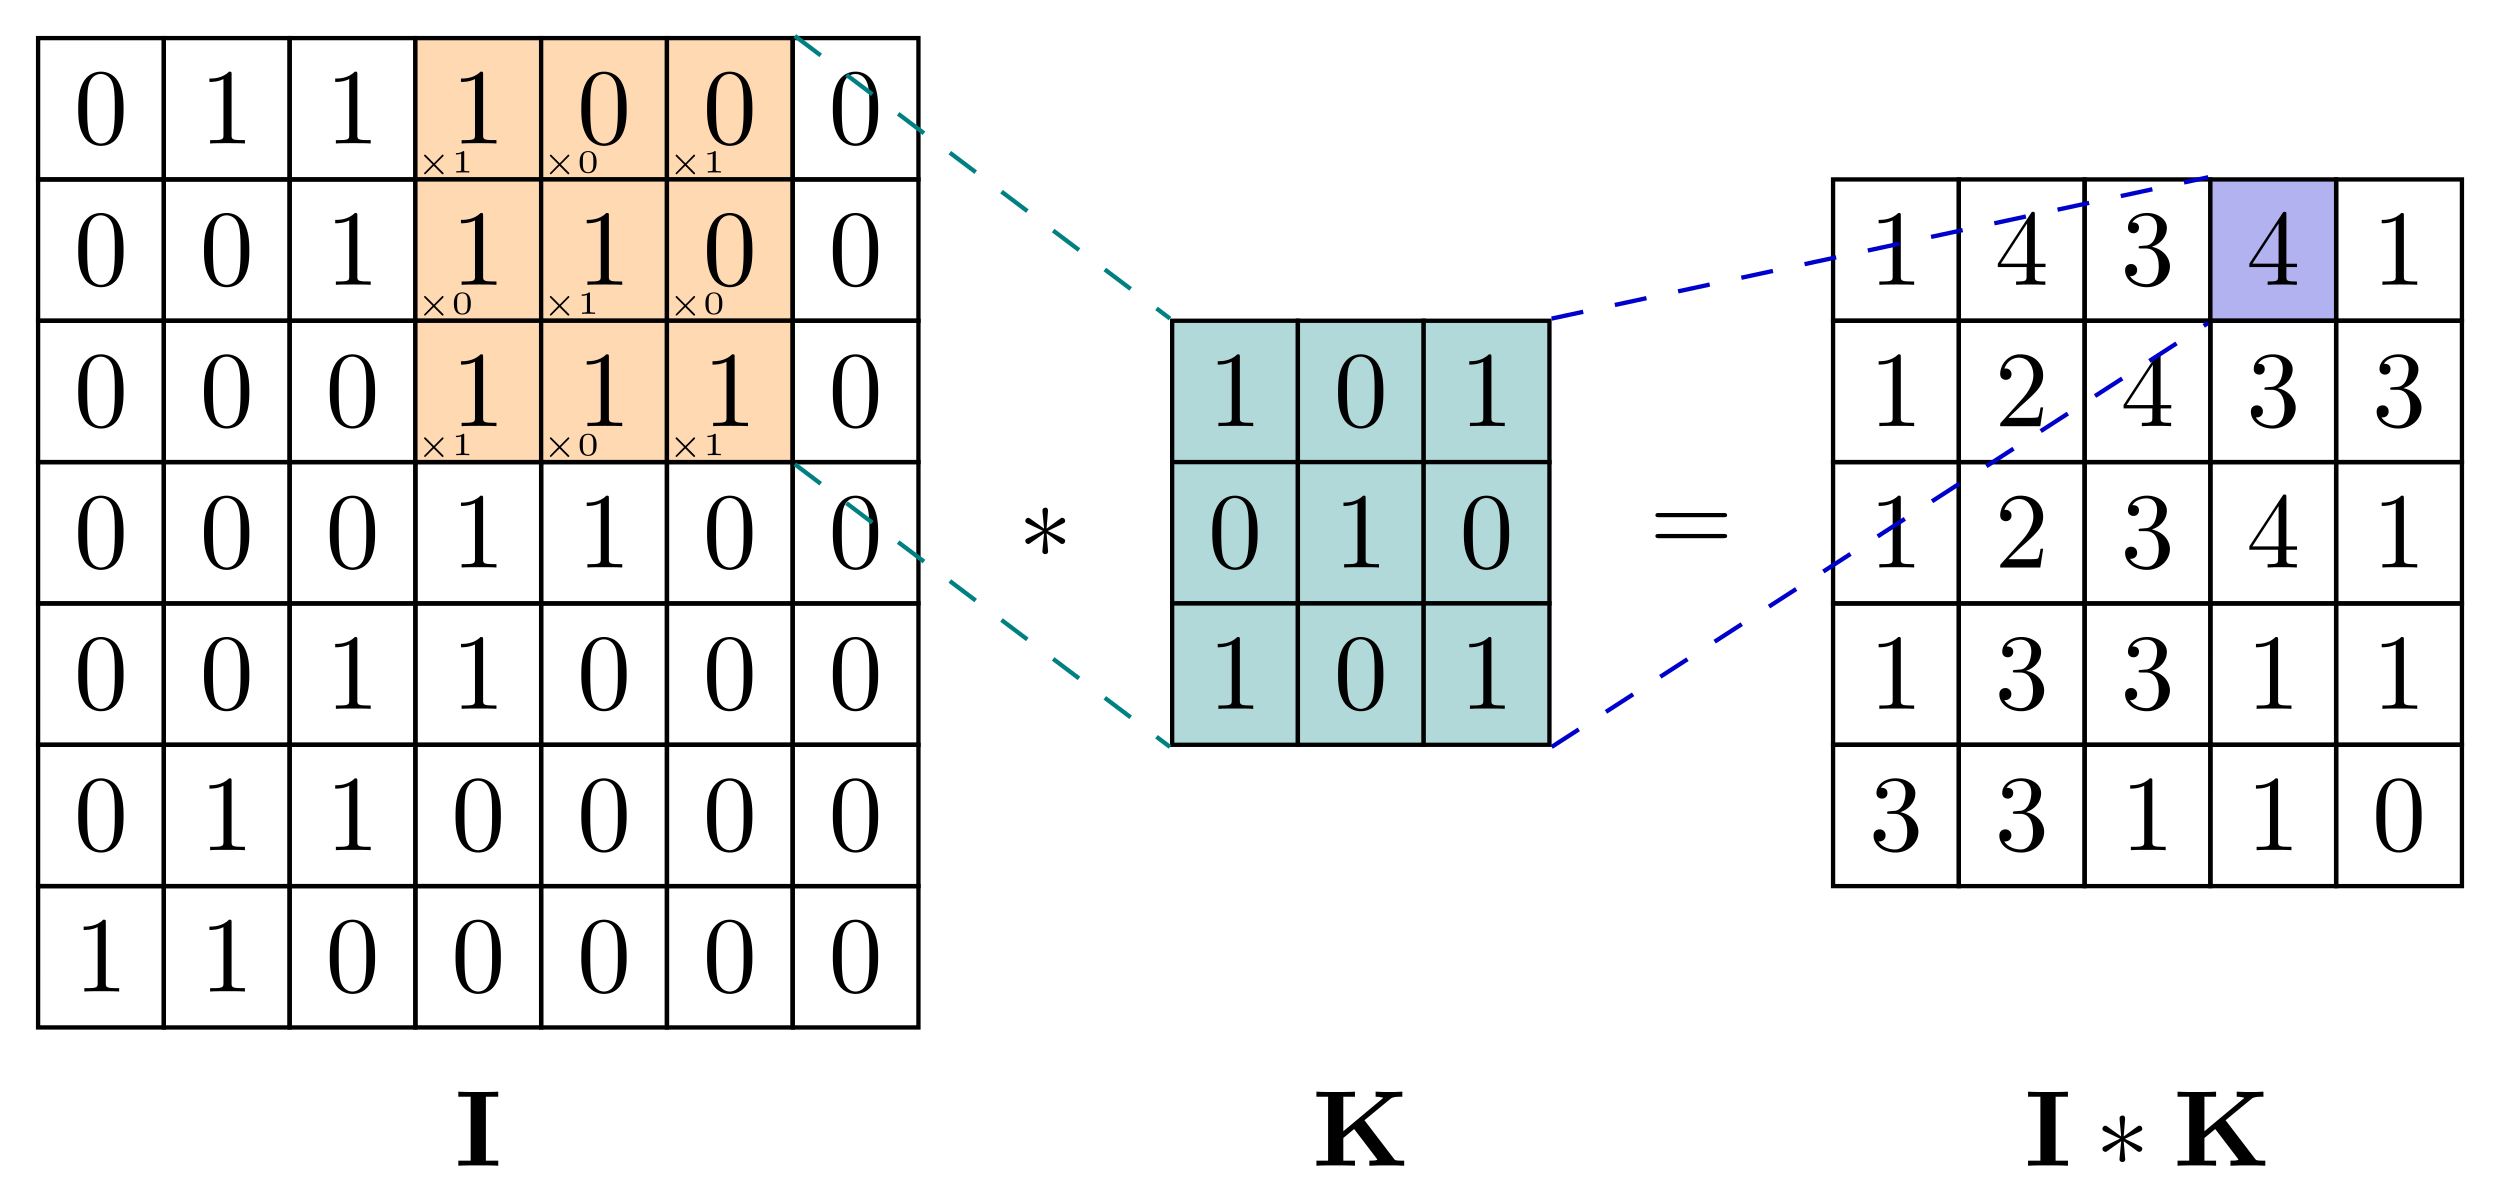 <svg height="148.064" viewBox="0 0 231.03 111.048" width="308.04" xmlns="http://www.w3.org/2000/svg" xmlns:xlink="http://www.w3.org/1999/xlink"><symbol id="a" overflow="visible"><path d="m4.578-3.188c0-.796-.047-1.593-.39-2.328-.455-.968-1.283-1.124-1.688-1.124-.61 0-1.328.266-1.75 1.188-.313.687-.36 1.469-.36 2.266 0 .75.032 1.64.454 2.406a1.83 1.83 0 0 0 1.64 1c.532 0 1.297-.203 1.735-1.157.312-.687.36-1.468.36-2.25zm-2.094 3.188c-.39 0-.984-.25-1.156-1.203-.11-.594-.11-1.516-.11-2.11 0-.64 0-1.296.079-1.828.187-1.187.937-1.28 1.187-1.28.329 0 .985.187 1.172 1.171.11.563.11 1.313.11 1.938 0 .75 0 1.421-.11 2.062-.156.953-.719 1.25-1.172 1.25zm0 0"/></symbol><symbol id="b" overflow="visible"><path d="m2.938-6.375c0-.25 0-.266-.235-.266-.625.641-1.5.641-1.812.641v.313c.203 0 .78 0 1.296-.266v5.172c0 .36-.03.469-.921.469h-.313v.312c.344-.031 1.203-.031 1.61-.031.39 0 1.265 0 1.609.031v-.313h-.313c-.906 0-.921-.109-.921-.468zm0 0"/></symbol><symbol id="c" overflow="visible"><path d="m6.844-3.266c.156 0 .343 0 .343-.187 0-.203-.187-.203-.328-.203h-5.968c-.141 0-.329 0-.329.203 0 .187.188.187.329.187zm.015 1.938c.141 0 .329 0 .329-.203 0-.188-.188-.188-.344-.188h-5.954c-.141 0-.329 0-.329.188 0 .203.188.203.329.203zm0 0"/></symbol><symbol id="d" overflow="visible"><path d="m2.938-1.64v.859c0 .36-.032.469-.766.469h-.203v.312c.406-.031.922-.031 1.343-.031.422 0 .938 0 1.36.031v-.313h-.219c-.734 0-.75-.109-.75-.468v-.86h.985v-.312h-.985v-4.531c0-.204 0-.266-.172-.266-.078 0-.11 0-.187.125l-3.064 4.672v.312zm.046-.313h-2.421l2.421-3.719zm0 0"/></symbol><symbol id="e" overflow="visible"><path d="m2.89-3.516c.813-.265 1.391-.953 1.391-1.75 0-.812-.875-1.375-1.828-1.375-1 0-1.765.594-1.765 1.36 0 .328.218.515.515.515s.5-.218.5-.515c0-.485-.469-.485-.61-.485.298-.5.954-.625 1.313-.625.422 0 .969.22.969 1.11 0 .125-.031.703-.281 1.14-.297.485-.64.516-.89.516a3.29 3.29 0 0 1 -.392.031c-.078.016-.14.031-.14.125 0 .11.062.11.234.11h.438c.812 0 1.187.671 1.187 1.656 0 1.36-.687 1.64-1.125 1.64-.437 0-1.187-.171-1.531-.75.344.047.656-.171.656-.546a.537.537 0 0 0 -.547-.563c-.25 0-.562.14-.562.578 0 .907.922 1.564 2.015 1.564 1.22 0 2.126-.906 2.126-1.922 0-.813-.641-1.594-1.672-1.813zm0 0"/></symbol><symbol id="f" overflow="visible"><path d="m1.266-.766 1.062-1.03c1.547-1.376 2.14-1.907 2.14-2.907 0-1.14-.89-1.938-2.109-1.938a1.843 1.843 0 0 0 -1.859 1.813c0 .547.5.547.531.547.172 0 .516-.11.516-.532a.513.513 0 0 0 -.531-.515c-.079 0-.094 0-.125.016.218-.657.765-1.016 1.343-1.016.907 0 1.329.812 1.329 1.625 0 .797-.485 1.578-1.047 2.203l-1.907 2.125c-.109.11-.109.14-.109.375h3.703l.266-1.734h-.235c-.062.296-.124.734-.234.89-.063.078-.719.078-.938.078zm0 0"/></symbol><symbol id="g" overflow="visible"><path d="m2.875-6.375h1.14v-.469c-.406.032-1.39.032-1.843.032s-1.438 0-1.844-.032v.469h1.14v5.906h-1.139v.469c.406-.031 1.39-.031 1.844-.031.453 0 1.437 0 1.844.031v-.469h-1.142zm0 0"/></symbol><symbol id="h" overflow="visible"><path d="m4.828-4.203 2.406-1.984c.22-.188.625-.188.938-.188h.156v-.469c-.39.032-.969.032-1.015.032-.375 0-1.094 0-1.454-.032v.469c.125 0 .329 0 .579.063.156.03.046.015.125.046l-3.689 3.079v-3.188h1.078v-.469c-.375.032-1.344.032-1.781.032-.422 0-1.406 0-1.781-.032v.469h1.078v5.906h-1.078v.469c.376-.031 1.36-.031 1.78-.031.438 0 1.407 0 1.782.031v-.469h-1.077v-2.094l1-.828 2.063 2.704c.046.062.046.078.078.14-.188.078-.391.078-.735.078v.469c.407-.031 1.313-.031 1.75-.031.407 0 1.094 0 1.469.031v-.469h-.297c-.531 0-.562-.047-.672-.203zm0 0"/></symbol><symbol id="i" overflow="visible"><path d="m2.734-4.25c.016-.14.016-.39-.234-.39-.172 0-.297.14-.266.265v.125l.141 1.547-1.281-.922c-.094-.047-.11-.078-.172-.078-.14 0-.281.14-.281.281 0 .156.109.203.203.25l1.422.672-1.375.672c-.157.078-.25.125-.25.266 0 .156.14.28.28.28.063 0 .079 0 .329-.187l1.125-.797-.156 1.672c0 .203.187.25.265.25.125 0 .266-.062.266-.25l-.14-1.672 1.265.922c.094.047.11.063.188.063.14 0 .265-.14.265-.282 0-.14-.094-.187-.219-.25-.593-.296-.609-.296-1.39-.671l1.375-.672c.156-.078.234-.11.234-.266 0-.14-.125-.281-.266-.281-.078 0-.093 0-.343.187l-1.11.813zm0 0"/></symbol><symbol id="j" overflow="visible"><path d="m2.469-1.484c.031-.032.047-.063.047-.079 0-.046-.032-.093-.079-.093-.03 0-.046.015-.078.047l-.734.75-.75-.75c-.031-.032-.047-.047-.078-.047-.047 0-.078.047-.078.093 0 .032.015.047.047.079l.734.734-.734.75c-.032.031-.047.047-.047.078 0 .047.031.078.078.078.031 0 .047-.015.078-.046l.734-.734.766.766c.016.015.047.015.063.015a.074.074 0 0 0 .078-.078c0-.015 0-.031-.016-.047 0-.015-.563-.562-.766-.781zm0 0"/></symbol><symbol id="k" overflow="visible"><path d="m1.188-1.89c0-.094-.016-.094-.11-.094-.203.187-.547.187-.594.187h-.062v.125h.062c.063 0 .25 0 .422-.078v1.5c0 .078 0 .125-.312.125h-.14v.125c.155-.016.421-.016.593-.016s.437 0 .61.016v-.125h-.157c-.313 0-.313-.047-.313-.125zm0 0"/></symbol><symbol id="l" overflow="visible"><path d="m1.797-.953c0-.219 0-1.031-.781-1.031-.782 0-.782.812-.782 1.03 0 .22 0 1.016.782 1.016.78 0 .78-.796.78-1.015zm-.781.922a.441.441 0 0 1 -.438-.344c-.047-.156-.047-.375-.047-.61 0-.234 0-.437.047-.609.078-.25.313-.297.438-.297.218 0 .375.11.437.329.047.14.047.39.047.578 0 .203 0 .437-.047.625-.078.28-.312.328-.437.328zm0 0"/></symbol><path d="m-5.811-3.322h11.62v13.062h-11.619zm0 0" fill="none" stroke="#000" stroke-miterlimit="10" stroke-width=".399" transform="matrix(1 0 0 -1 9.331 13.26)"/><use x="6.84" xlink:href="#a" y="13.26"/><path d="m-5.812-3.322h11.625v13.062h-11.625zm0 0" fill="none" stroke="#000" stroke-miterlimit="10" stroke-width=".399" transform="matrix(1 0 0 -1 20.953 13.26)"/><use x="18.463" xlink:href="#b" y="13.26"/><path d="m-5.81-3.322h11.62v13.062h-11.62zm0 0" fill="none" stroke="#000" stroke-miterlimit="10" stroke-width=".399" transform="matrix(1 0 0 -1 32.576 13.26)"/><use x="30.085" xlink:href="#b" y="13.26"/><path d="m-5.811-3.322h11.62v13.062h-11.619zm0 0" fill="#ffd9b2" stroke="#000" stroke-miterlimit="10" stroke-width=".399" transform="matrix(1 0 0 -1 44.198 13.26)"/><use x="41.707" xlink:href="#b" y="13.26"/><path d="m-5.812-3.322h11.625v13.062h-11.625zm0 0" fill="#ffd9b2" stroke="#000" stroke-miterlimit="10" stroke-width=".399" transform="matrix(1 0 0 -1 55.82 13.26)"/><use x="53.33" xlink:href="#a" y="13.26"/><path d="m-5.81-3.322h11.62v13.062h-11.62zm0 0" fill="#ffd9b2" stroke="#000" stroke-miterlimit="10" stroke-width=".399" transform="matrix(1 0 0 -1 67.443 13.26)"/><use x="64.952" xlink:href="#a" y="13.26"/><path d="m-5.811-3.322h11.621v13.062h-11.621zm0 0" fill="none" stroke="#000" stroke-miterlimit="10" stroke-width=".399" transform="matrix(1 0 0 -1 79.065 13.26)"/><use x="76.574" xlink:href="#a" y="13.26"/><path d="m-5.811-3.319h11.62v13.059h-11.619zm0 0" fill="none" stroke="#000" stroke-miterlimit="10" stroke-width=".399" transform="matrix(1 0 0 -1 9.331 26.322)"/><use x="6.84" xlink:href="#a" y="26.322"/><path d="m-5.812-3.319h11.625v13.059h-11.625zm0 0" fill="none" stroke="#000" stroke-miterlimit="10" stroke-width=".399" transform="matrix(1 0 0 -1 20.953 26.322)"/><use x="18.463" xlink:href="#a" y="26.322"/><path d="m-5.81-3.319h11.62v13.059h-11.62zm0 0" fill="none" stroke="#000" stroke-miterlimit="10" stroke-width=".399" transform="matrix(1 0 0 -1 32.576 26.322)"/><use x="30.085" xlink:href="#b" y="26.322"/><path d="m-5.811-3.319h11.62v13.059h-11.619zm0 0" fill="#ffd9b2" stroke="#000" stroke-miterlimit="10" stroke-width=".399" transform="matrix(1 0 0 -1 44.198 26.322)"/><use x="41.707" xlink:href="#b" y="26.322"/><path d="m-5.812-3.319h11.625v13.059h-11.625zm0 0" fill="#ffd9b2" stroke="#000" stroke-miterlimit="10" stroke-width=".399" transform="matrix(1 0 0 -1 55.82 26.322)"/><use x="53.33" xlink:href="#b" y="26.322"/><path d="m-5.81-3.319h11.62v13.059h-11.62zm0 0" fill="#ffd9b2" stroke="#000" stroke-miterlimit="10" stroke-width=".399" transform="matrix(1 0 0 -1 67.443 26.322)"/><use x="64.952" xlink:href="#a" y="26.322"/><path d="m-5.811-3.319h11.621v13.059h-11.621zm0 0" fill="none" stroke="#000" stroke-miterlimit="10" stroke-width=".399" transform="matrix(1 0 0 -1 79.065 26.322)"/><use x="76.574" xlink:href="#a" y="26.322"/><path d="m-5.811-3.32h11.62v13.062h-11.619zm0 0" fill="none" stroke="#000" stroke-miterlimit="10" stroke-width=".399" transform="matrix(1 0 0 -1 9.331 39.383)"/><use x="6.84" xlink:href="#a" y="39.383"/><path d="m-5.812-3.32h11.625v13.062h-11.625zm0 0" fill="none" stroke="#000" stroke-miterlimit="10" stroke-width=".399" transform="matrix(1 0 0 -1 20.953 39.383)"/><use x="18.463" xlink:href="#a" y="39.383"/><path d="m-5.81-3.32h11.62v13.062h-11.62zm0 0" fill="none" stroke="#000" stroke-miterlimit="10" stroke-width=".399" transform="matrix(1 0 0 -1 32.576 39.383)"/><use x="30.085" xlink:href="#a" y="39.383"/><path d="m-5.811-3.32h11.62v13.062h-11.619zm0 0" fill="#ffd9b2" stroke="#000" stroke-miterlimit="10" stroke-width=".399" transform="matrix(1 0 0 -1 44.198 39.383)"/><use x="41.707" xlink:href="#b" y="39.383"/><path d="m-5.812-3.32h11.625v13.062h-11.625zm0 0" fill="#ffd9b2" stroke="#000" stroke-miterlimit="10" stroke-width=".399" transform="matrix(1 0 0 -1 55.82 39.383)"/><use x="53.33" xlink:href="#b" y="39.383"/><path d="m-5.81-3.32h11.62v13.062h-11.62zm0 0" fill="#ffd9b2" stroke="#000" stroke-miterlimit="10" stroke-width=".399" transform="matrix(1 0 0 -1 67.443 39.383)"/><use x="64.952" xlink:href="#b" y="39.383"/><path d="m-5.811-3.32h11.621v13.062h-11.621zm0 0" fill="none" stroke="#000" stroke-miterlimit="10" stroke-width=".399" transform="matrix(1 0 0 -1 79.065 39.383)"/><use x="76.574" xlink:href="#a" y="39.383"/><path d="m-5.811-3.32h11.62v13.061h-11.619zm0 0" fill="none" stroke="#000" stroke-miterlimit="10" stroke-width=".399" transform="matrix(1 0 0 -1 9.331 52.445)"/><use x="6.84" xlink:href="#a" y="52.445"/><path d="m-5.812-3.32h11.625v13.061h-11.625zm0 0" fill="none" stroke="#000" stroke-miterlimit="10" stroke-width=".399" transform="matrix(1 0 0 -1 20.953 52.445)"/><use x="18.463" xlink:href="#a" y="52.445"/><path d="m-5.81-3.32h11.62v13.061h-11.62zm0 0" fill="none" stroke="#000" stroke-miterlimit="10" stroke-width=".399" transform="matrix(1 0 0 -1 32.576 52.445)"/><use x="30.085" xlink:href="#a" y="52.445"/><path d="m-5.811-3.32h11.62v13.061h-11.619zm0 0" fill="none" stroke="#000" stroke-miterlimit="10" stroke-width=".399" transform="matrix(1 0 0 -1 44.198 52.445)"/><use x="41.707" xlink:href="#b" y="52.445"/><path d="m-5.812-3.32h11.625v13.061h-11.625zm0 0" fill="none" stroke="#000" stroke-miterlimit="10" stroke-width=".399" transform="matrix(1 0 0 -1 55.82 52.445)"/><use x="53.33" xlink:href="#b" y="52.445"/><path d="m-5.81-3.32h11.62v13.061h-11.62zm0 0" fill="none" stroke="#000" stroke-miterlimit="10" stroke-width=".399" transform="matrix(1 0 0 -1 67.443 52.445)"/><use x="64.952" xlink:href="#a" y="52.445"/><path d="m-5.811-3.32h11.621v13.061h-11.621zm0 0" fill="none" stroke="#000" stroke-miterlimit="10" stroke-width=".399" transform="matrix(1 0 0 -1 79.065 52.445)"/><use x="76.574" xlink:href="#a" y="52.445"/><path d="m-5.811-3.322h11.62v13.062h-11.619zm0 0" fill="none" stroke="#000" stroke-miterlimit="10" stroke-width=".399" transform="matrix(1 0 0 -1 9.331 65.506)"/><use x="6.84" xlink:href="#a" y="65.506"/><path d="m-5.812-3.322h11.625v13.062h-11.625zm0 0" fill="none" stroke="#000" stroke-miterlimit="10" stroke-width=".399" transform="matrix(1 0 0 -1 20.953 65.506)"/><use x="18.463" xlink:href="#a" y="65.506"/><path d="m-5.81-3.322h11.62v13.062h-11.62zm0 0" fill="none" stroke="#000" stroke-miterlimit="10" stroke-width=".399" transform="matrix(1 0 0 -1 32.576 65.506)"/><use x="30.085" xlink:href="#b" y="65.506"/><path d="m-5.811-3.322h11.62v13.062h-11.619zm0 0" fill="none" stroke="#000" stroke-miterlimit="10" stroke-width=".399" transform="matrix(1 0 0 -1 44.198 65.506)"/><use x="41.707" xlink:href="#b" y="65.506"/><path d="m-5.812-3.322h11.625v13.062h-11.625zm0 0" fill="none" stroke="#000" stroke-miterlimit="10" stroke-width=".399" transform="matrix(1 0 0 -1 55.82 65.506)"/><use x="53.33" xlink:href="#a" y="65.506"/><path d="m-5.81-3.322h11.62v13.062h-11.62zm0 0" fill="none" stroke="#000" stroke-miterlimit="10" stroke-width=".399" transform="matrix(1 0 0 -1 67.443 65.506)"/><use x="64.952" xlink:href="#a" y="65.506"/><path d="m-5.811-3.322h11.621v13.062h-11.621zm0 0" fill="none" stroke="#000" stroke-miterlimit="10" stroke-width=".399" transform="matrix(1 0 0 -1 79.065 65.506)"/><use x="76.574" xlink:href="#a" y="65.506"/><path d="m-5.811-3.32h11.62v13.063h-11.619zm0 0" fill="none" stroke="#000" stroke-miterlimit="10" stroke-width=".399" transform="matrix(1 0 0 -1 9.331 78.567)"/><use x="6.84" xlink:href="#a" y="78.567"/><path d="m-5.812-3.32h11.625v13.063h-11.625zm0 0" fill="none" stroke="#000" stroke-miterlimit="10" stroke-width=".399" transform="matrix(1 0 0 -1 20.953 78.567)"/><use x="18.463" xlink:href="#b" y="78.567"/><path d="m-5.81-3.32h11.62v13.063h-11.62zm0 0" fill="none" stroke="#000" stroke-miterlimit="10" stroke-width=".399" transform="matrix(1 0 0 -1 32.576 78.567)"/><use x="30.085" xlink:href="#b" y="78.567"/><path d="m-5.811-3.32h11.62v13.063h-11.619zm0 0" fill="none" stroke="#000" stroke-miterlimit="10" stroke-width=".399" transform="matrix(1 0 0 -1 44.198 78.567)"/><use x="41.707" xlink:href="#a" y="78.567"/><path d="m-5.812-3.32h11.625v13.063h-11.625zm0 0" fill="none" stroke="#000" stroke-miterlimit="10" stroke-width=".399" transform="matrix(1 0 0 -1 55.82 78.567)"/><use x="53.33" xlink:href="#a" y="78.567"/><path d="m-5.81-3.32h11.62v13.063h-11.62zm0 0" fill="none" stroke="#000" stroke-miterlimit="10" stroke-width=".399" transform="matrix(1 0 0 -1 67.443 78.567)"/><use x="64.952" xlink:href="#a" y="78.567"/><path d="m-5.811-3.32h11.621v13.063h-11.621zm0 0" fill="none" stroke="#000" stroke-miterlimit="10" stroke-width=".399" transform="matrix(1 0 0 -1 79.065 78.567)"/><use x="76.574" xlink:href="#a" y="78.567"/><path d="m-5.811-3.32h11.62v13.062h-11.619zm0 0" fill="none" stroke="#000" stroke-miterlimit="10" stroke-width=".399" transform="matrix(1 0 0 -1 9.331 91.629)"/><use x="6.84" xlink:href="#b" y="91.629"/><path d="m-5.812-3.32h11.625v13.062h-11.625zm0 0" fill="none" stroke="#000" stroke-miterlimit="10" stroke-width=".399" transform="matrix(1 0 0 -1 20.953 91.629)"/><use x="18.463" xlink:href="#b" y="91.629"/><path d="m-5.81-3.32h11.62v13.062h-11.62zm0 0" fill="none" stroke="#000" stroke-miterlimit="10" stroke-width=".399" transform="matrix(1 0 0 -1 32.576 91.629)"/><use x="30.085" xlink:href="#a" y="91.629"/><path d="m-5.811-3.32h11.62v13.062h-11.619zm0 0" fill="none" stroke="#000" stroke-miterlimit="10" stroke-width=".399" transform="matrix(1 0 0 -1 44.198 91.629)"/><use x="41.707" xlink:href="#a" y="91.629"/><path d="m-5.812-3.32h11.625v13.062h-11.625zm0 0" fill="none" stroke="#000" stroke-miterlimit="10" stroke-width=".399" transform="matrix(1 0 0 -1 55.82 91.629)"/><use x="53.33" xlink:href="#a" y="91.629"/><path d="m-5.81-3.32h11.62v13.062h-11.62zm0 0" fill="none" stroke="#000" stroke-miterlimit="10" stroke-width=".399" transform="matrix(1 0 0 -1 67.443 91.629)"/><use x="64.952" xlink:href="#a" y="91.629"/><path d="m-5.811-3.32h11.621v13.062h-11.621zm0 0" fill="none" stroke="#000" stroke-miterlimit="10" stroke-width=".399" transform="matrix(1 0 0 -1 79.065 91.629)"/><use x="76.574" xlink:href="#a" y="91.629"/><use x="42.026" xlink:href="#g" y="107.727"/><use x="94.108" xlink:href="#i" y="51.552"/><path d="m-5.81-3.32h11.62v13.062h-11.62zm0 0" fill="#b2d9d9" stroke="#000" stroke-miterlimit="10" stroke-width=".399" transform="matrix(1 0 0 -1 114.131 39.383)"/><use x="111.641" xlink:href="#b" y="39.383"/><path d="m-5.813-3.32h11.625v13.062h-11.625zm0 0" fill="#b2d9d9" stroke="#000" stroke-miterlimit="10" stroke-width=".399" transform="matrix(1 0 0 -1 125.754 39.383)"/><use x="123.263" xlink:href="#a" y="39.383"/><path d="m-5.81-3.32h11.621v13.062h-11.62zm0 0" fill="#b2d9d9" stroke="#000" stroke-miterlimit="10" stroke-width=".399" transform="matrix(1 0 0 -1 137.376 39.383)"/><use x="134.886" xlink:href="#b" y="39.383"/><path d="m-5.81-3.32h11.62v13.061h-11.62zm0 0" fill="#b2d9d9" stroke="#000" stroke-miterlimit="10" stroke-width=".399" transform="matrix(1 0 0 -1 114.131 52.445)"/><use x="111.641" xlink:href="#a" y="52.445"/><path d="m-5.813-3.32h11.625v13.061h-11.625zm0 0" fill="#b2d9d9" stroke="#000" stroke-miterlimit="10" stroke-width=".399" transform="matrix(1 0 0 -1 125.754 52.445)"/><use x="123.263" xlink:href="#b" y="52.445"/><path d="m-5.81-3.32h11.621v13.061h-11.62zm0 0" fill="#b2d9d9" stroke="#000" stroke-miterlimit="10" stroke-width=".399" transform="matrix(1 0 0 -1 137.376 52.445)"/><use x="134.886" xlink:href="#a" y="52.445"/><path d="m-5.81-3.322h11.62v13.062h-11.62zm0 0" fill="#b2d9d9" stroke="#000" stroke-miterlimit="10" stroke-width=".399" transform="matrix(1 0 0 -1 114.131 65.506)"/><use x="111.641" xlink:href="#b" y="65.506"/><path d="m-5.813-3.322h11.625v13.062h-11.625zm0 0" fill="#b2d9d9" stroke="#000" stroke-miterlimit="10" stroke-width=".399" transform="matrix(1 0 0 -1 125.754 65.506)"/><use x="123.263" xlink:href="#a" y="65.506"/><path d="m-5.81-3.322h11.621v13.062h-11.62zm0 0" fill="#b2d9d9" stroke="#000" stroke-miterlimit="10" stroke-width=".399" transform="matrix(1 0 0 -1 137.376 65.506)"/><use x="134.886" xlink:href="#b" y="65.506"/><use x="121.264" xlink:href="#h" y="107.727"/><use x="152.419" xlink:href="#c" y="51.062"/><path d="m-5.812-3.319h11.622v13.059h-11.622zm0 0" fill="none" stroke="#000" stroke-miterlimit="10" stroke-width=".399" transform="matrix(1 0 0 -1 175.21 26.322)"/><use x="172.719" xlink:href="#b" y="26.322"/><path d="m-5.812-3.319h11.625v13.059h-11.625zm0 0" fill="none" stroke="#000" stroke-miterlimit="10" stroke-width=".399" transform="matrix(1 0 0 -1 186.832 26.322)"/><use x="184.342" xlink:href="#d" y="26.322"/><path d="m-5.81-3.319h11.62v13.059h-11.62zm0 0" fill="none" stroke="#000" stroke-miterlimit="10" stroke-width=".399" transform="matrix(1 0 0 -1 198.455 26.322)"/><use x="195.964" xlink:href="#e" y="26.322"/><path d="m-5.811-3.319h11.62v13.059h-11.619zm0 0" fill="#b2b2f0" stroke="#000" stroke-miterlimit="10" stroke-width=".399" transform="matrix(1 0 0 -1 210.077 26.322)"/><use x="207.586" xlink:href="#d" y="26.322"/><path d="m-5.812-3.319h11.625v13.059h-11.625zm0 0" fill="none" stroke="#000" stroke-miterlimit="10" stroke-width=".399" transform="matrix(1 0 0 -1 221.699 26.322)"/><use x="219.209" xlink:href="#b" y="26.322"/><path d="m-5.812-3.32h11.622v13.062h-11.622zm0 0" fill="none" stroke="#000" stroke-miterlimit="10" stroke-width=".399" transform="matrix(1 0 0 -1 175.21 39.383)"/><use x="172.719" xlink:href="#b" y="39.383"/><path d="m-5.812-3.32h11.625v13.062h-11.625zm0 0" fill="none" stroke="#000" stroke-miterlimit="10" stroke-width=".399" transform="matrix(1 0 0 -1 186.832 39.383)"/><use x="184.342" xlink:href="#f" y="39.383"/><path d="m-5.81-3.32h11.62v13.062h-11.62zm0 0" fill="none" stroke="#000" stroke-miterlimit="10" stroke-width=".399" transform="matrix(1 0 0 -1 198.455 39.383)"/><use x="195.964" xlink:href="#d" y="39.383"/><path d="m-5.811-3.32h11.62v13.062h-11.619zm0 0" fill="none" stroke="#000" stroke-miterlimit="10" stroke-width=".399" transform="matrix(1 0 0 -1 210.077 39.383)"/><use x="207.586" xlink:href="#e" y="39.383"/><path d="m-5.812-3.32h11.625v13.062h-11.625zm0 0" fill="none" stroke="#000" stroke-miterlimit="10" stroke-width=".399" transform="matrix(1 0 0 -1 221.699 39.383)"/><use x="219.209" xlink:href="#e" y="39.383"/><path d="m-5.812-3.32h11.622v13.061h-11.622zm0 0" fill="none" stroke="#000" stroke-miterlimit="10" stroke-width=".399" transform="matrix(1 0 0 -1 175.21 52.445)"/><use x="172.719" xlink:href="#b" y="52.445"/><path d="m-5.812-3.32h11.625v13.061h-11.625zm0 0" fill="none" stroke="#000" stroke-miterlimit="10" stroke-width=".399" transform="matrix(1 0 0 -1 186.832 52.445)"/><use x="184.342" xlink:href="#f" y="52.445"/><path d="m-5.81-3.32h11.62v13.061h-11.62zm0 0" fill="none" stroke="#000" stroke-miterlimit="10" stroke-width=".399" transform="matrix(1 0 0 -1 198.455 52.445)"/><use x="195.964" xlink:href="#e" y="52.445"/><path d="m-5.811-3.32h11.62v13.061h-11.619zm0 0" fill="none" stroke="#000" stroke-miterlimit="10" stroke-width=".399" transform="matrix(1 0 0 -1 210.077 52.445)"/><use x="207.586" xlink:href="#d" y="52.445"/><path d="m-5.812-3.32h11.625v13.061h-11.625zm0 0" fill="none" stroke="#000" stroke-miterlimit="10" stroke-width=".399" transform="matrix(1 0 0 -1 221.699 52.445)"/><use x="219.209" xlink:href="#b" y="52.445"/><path d="m-5.812-3.322h11.622v13.062h-11.622zm0 0" fill="none" stroke="#000" stroke-miterlimit="10" stroke-width=".399" transform="matrix(1 0 0 -1 175.21 65.506)"/><use x="172.719" xlink:href="#b" y="65.506"/><path d="m-5.812-3.322h11.625v13.062h-11.625zm0 0" fill="none" stroke="#000" stroke-miterlimit="10" stroke-width=".399" transform="matrix(1 0 0 -1 186.832 65.506)"/><use x="184.342" xlink:href="#e" y="65.506"/><path d="m-5.81-3.322h11.62v13.062h-11.62zm0 0" fill="none" stroke="#000" stroke-miterlimit="10" stroke-width=".399" transform="matrix(1 0 0 -1 198.455 65.506)"/><use x="195.964" xlink:href="#e" y="65.506"/><path d="m-5.811-3.322h11.62v13.062h-11.619zm0 0" fill="none" stroke="#000" stroke-miterlimit="10" stroke-width=".399" transform="matrix(1 0 0 -1 210.077 65.506)"/><use x="207.586" xlink:href="#b" y="65.506"/><path d="m-5.812-3.322h11.625v13.062h-11.625zm0 0" fill="none" stroke="#000" stroke-miterlimit="10" stroke-width=".399" transform="matrix(1 0 0 -1 221.699 65.506)"/><use x="219.209" xlink:href="#b" y="65.506"/><path d="m-5.812-3.32h11.622v13.063h-11.622zm0 0" fill="none" stroke="#000" stroke-miterlimit="10" stroke-width=".399" transform="matrix(1 0 0 -1 175.21 78.567)"/><use x="172.719" xlink:href="#e" y="78.567"/><path d="m-5.812-3.32h11.625v13.063h-11.625zm0 0" fill="none" stroke="#000" stroke-miterlimit="10" stroke-width=".399" transform="matrix(1 0 0 -1 186.832 78.567)"/><use x="184.342" xlink:href="#e" y="78.567"/><path d="m-5.81-3.32h11.62v13.063h-11.62zm0 0" fill="none" stroke="#000" stroke-miterlimit="10" stroke-width=".399" transform="matrix(1 0 0 -1 198.455 78.567)"/><use x="195.964" xlink:href="#b" y="78.567"/><path d="m-5.811-3.32h11.62v13.063h-11.619zm0 0" fill="none" stroke="#000" stroke-miterlimit="10" stroke-width=".399" transform="matrix(1 0 0 -1 210.077 78.567)"/><use x="207.586" xlink:href="#b" y="78.567"/><path d="m-5.812-3.32h11.625v13.063h-11.625zm0 0" fill="none" stroke="#000" stroke-miterlimit="10" stroke-width=".399" transform="matrix(1 0 0 -1 221.699 78.567)"/><use x="219.209" xlink:href="#a" y="78.567"/><use x="187.088" xlink:href="#g" y="107.727"/><use x="193.646" xlink:href="#i" y="107.727"/><use x="200.841" xlink:href="#h" y="107.727"/><path d="m29.255 45.914 34.668-26.121m-34.668-13.461 34.668-26.125" fill="none" stroke="#008080" stroke-dasharray="2.989 2.989" stroke-miterlimit="10" stroke-width=".399" transform="matrix(1 0 0 -1 44.198 49.234)"/><path d="m99.189 19.793 60.683 13.062m-60.683-52.648 60.683 39.187" fill="none" stroke="#00c" stroke-dasharray="2.989 2.989" stroke-miterlimit="10" stroke-width=".399" transform="matrix(1 0 0 -1 44.198 49.234)"/><use x="38.474" xlink:href="#j" y="15.945"/><use x="41.712" xlink:href="#k" y="15.945"/><use x="50.096" xlink:href="#j" y="15.945"/><use x="53.334" xlink:href="#l" y="15.945"/><use x="61.718" xlink:href="#j" y="15.945"/><use x="64.956" xlink:href="#k" y="15.945"/><use x="38.474" xlink:href="#j" y="29.006"/><use x="41.712" xlink:href="#l" y="29.006"/><use x="50.096" xlink:href="#j" y="29.006"/><use x="53.334" xlink:href="#k" y="29.006"/><use x="61.718" xlink:href="#j" y="29.006"/><use x="64.956" xlink:href="#l" y="29.006"/><use x="38.474" xlink:href="#j" y="42.068"/><use x="41.712" xlink:href="#k" y="42.068"/><use x="50.096" xlink:href="#j" y="42.068"/><use x="53.334" xlink:href="#l" y="42.068"/><use x="61.718" xlink:href="#j" y="42.068"/><use x="64.956" xlink:href="#k" y="42.068"/></svg>